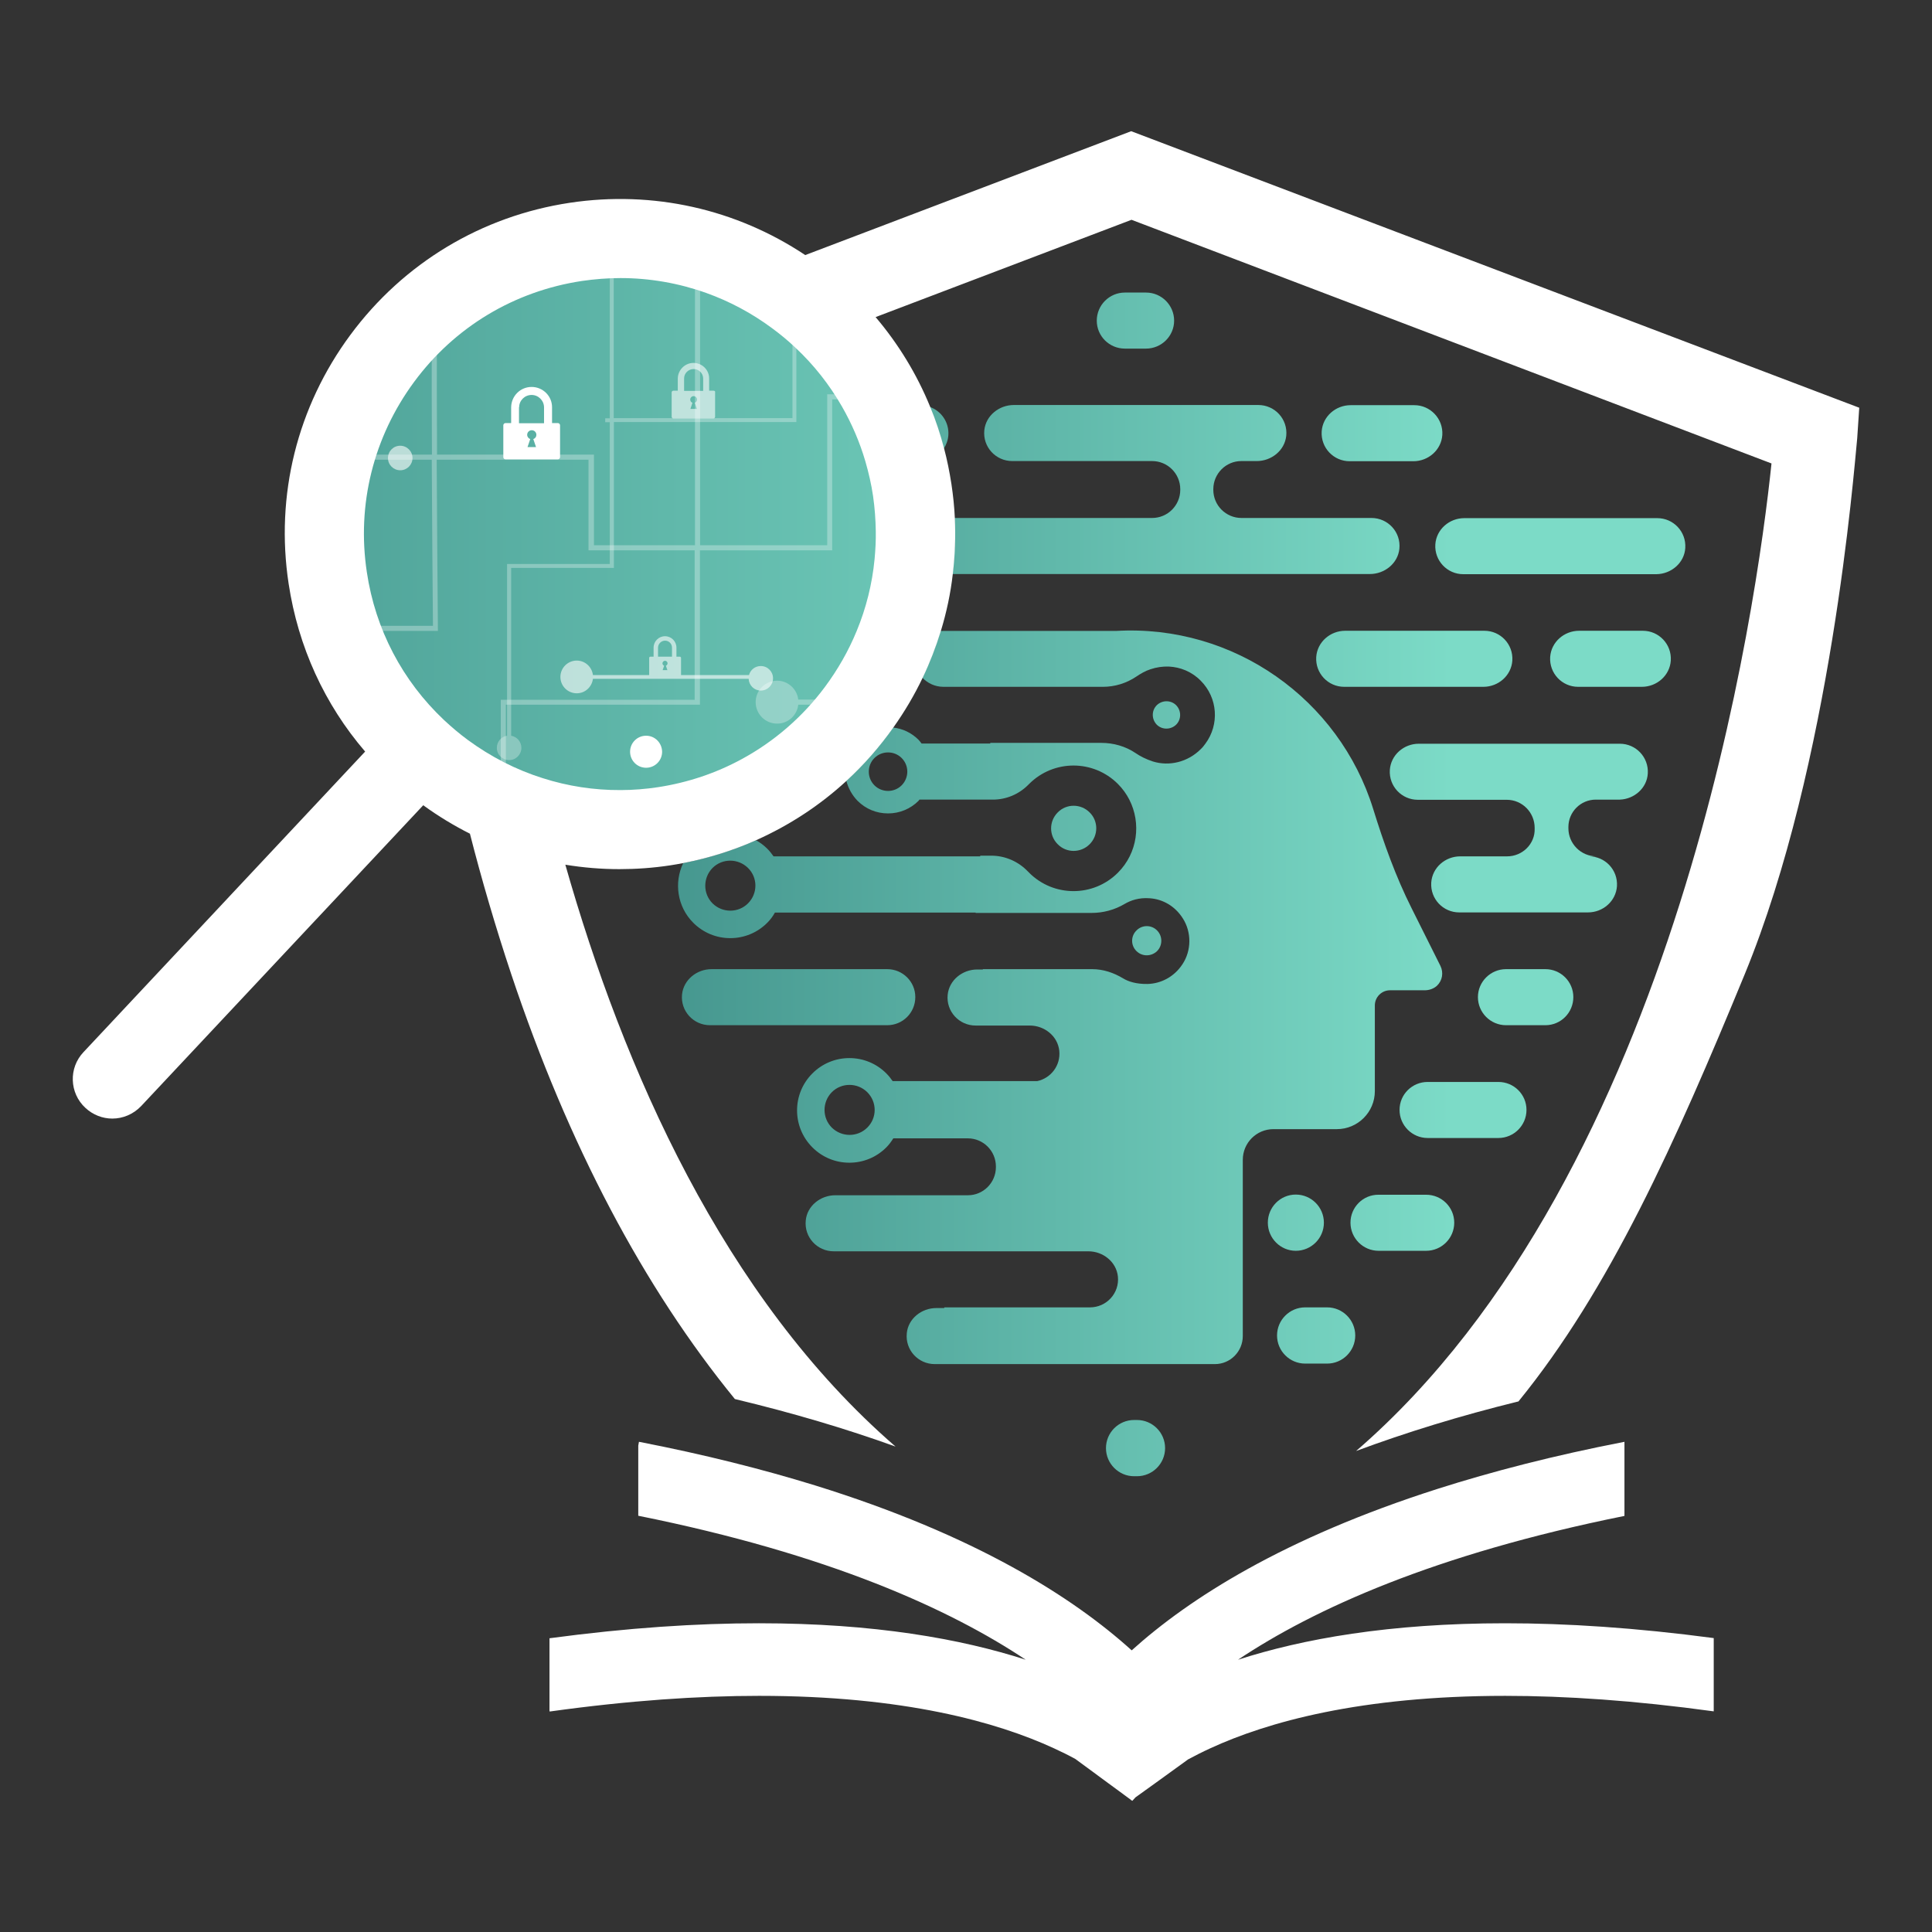 <?xml version="1.0" encoding="utf-8"?>
<!-- Generator: Adobe Illustrator 28.1.0, SVG Export Plug-In . SVG Version: 6.00 Build 0)  -->
<svg version="1.1" xmlns="http://www.w3.org/2000/svg" xmlns:xlink="http://www.w3.org/1999/xlink" x="0px" y="0px"
	 viewBox="0 0 1133.9 1133.9" style="enable-background:new 0 0 1133.9 1133.9;" xml:space="preserve">
<rect x="0" y="0" width="1133.9" height="1133.9" fill="#333333" stroke="none"/>
<style type="text/css">
	.st0{display:none;}
	.st1{display:inline;}
	.st2{fill:none;stroke:#000000;stroke-width:0.916;stroke-miterlimit:10;}
	.st3{fill:#221F20;}
	.st4{opacity:0.6;}
	.st5{opacity:0.3;}
	.st6{opacity:0.3;fill:#221F20;}
	.st7{fill:#FFFFFF;}
	.st8{opacity:0.3;fill:#FFFFFF;}
	.st9{fill:url(#SVGID_1_);}
	.st10{fill:none;}
	.st11{fill:url(#SVGID_00000070837748524322454230000003759741163317365930_);}
	.st12{fill:url(#SVGID_00000154404254849023424570000016175987019844392097_);}
	.st13{fill:url(#SVGID_00000070084088560597827480000003420637973539242639_);}
	.st14{fill:url(#SVGID_00000026871634537201984890000012341505635939847558_);}
	.st15{fill:url(#SVGID_00000075882574656329346990000017796199362954114207_);}
	.st16{fill:url(#SVGID_00000158716391256261947960000001197149600024350634_);}
	.st17{fill:url(#SVGID_00000145769481873322304440000010577030008309007030_);}
	.st18{fill:url(#SVGID_00000111158842575755945640000013107612868348730013_);}
	.st19{fill:url(#SVGID_00000095331295233776640570000001181500392748542387_);}
	.st20{fill:url(#SVGID_00000071554904850390181370000012927813078020935356_);}
	.st21{fill:url(#SVGID_00000153679823457146963970000010919346029570337930_);}
	.st22{fill:url(#SVGID_00000101095182716036615540000009135446134276153991_);}
	.st23{fill:url(#SVGID_00000078019750044859635730000001519472841026641813_);}
	.st24{fill:url(#SVGID_00000062884096398368358580000017086101477165409679_);}
	.st25{fill:url(#SVGID_00000119810047143093222360000009911980780674644869_);}
	.st26{fill:url(#SVGID_00000053543087403343348940000005002480434299072145_);}
	.st27{fill:url(#SVGID_00000096056971194171195740000001802611578825816479_);}
	.st28{fill:url(#SVGID_00000085220089067840047530000003869542318940218544_);}
	.st29{fill:url(#SVGID_00000019661003745535583590000001638482137465006739_);}
	.st30{fill:url(#SVGID_00000117656811918529301700000014310817062792491394_);}
	.st31{fill:url(#SVGID_00000166637584361837991510000003191758896945496498_);}
	.st32{fill:url(#SVGID_00000023243767958383005920000006221931096519922575_);}
	.st33{fill:url(#SVGID_00000178198979421939619940000013454024513009510277_);}
	.st34{fill:url(#SVGID_00000042701621876557289460000011624304418473695127_);}
	.st35{fill:url(#SVGID_00000181793270072102490510000003436201818387481479_);}
	.st36{fill:url(#SVGID_00000174567023351660377200000002643412356255286419_);}
	.st37{fill:url(#SVGID_00000116943309336654413340000013833141586534697124_);}
	.st38{fill:url(#SVGID_00000031892150434353022760000015050455559592918666_);}
	.st39{fill:url(#SVGID_00000127725300542547536870000017716109181756695203_);}
	.st40{fill:url(#SVGID_00000006670003174777097930000002752898373192676232_);}
	.st41{fill:url(#SVGID_00000105397390740927643410000012270379917050392219_);}
	.st42{fill:url(#SVGID_00000092441282670668070460000004475915537439448974_);}
	.st43{fill:url(#SVGID_00000142881137945166402600000012408054340698445470_);}
	.st44{fill:url(#SVGID_00000176758935534836749840000010217082280750010012_);}
	.st45{fill:url(#SVGID_00000125578351214842400630000000376368083337595528_);}
	.st46{fill:url(#SVGID_00000179618352303159176160000000591401420578184632_);}
	.st47{fill:url(#SVGID_00000044140129085987885140000018240224161012989357_);}
	.st48{fill:url(#SVGID_00000019660133815128349480000002691964467555260858_);}
	.st49{fill:url(#SVGID_00000090979779777857890790000016202631109541262493_);}
	.st50{fill:#172B43;}
	.st51{fill:url(#SVGID_00000134946963971124328090000012606055214177621183_);}
	.st52{fill:url(#SVGID_00000021118645860033618330000013044956402613638331_);}
	.st53{fill:url(#SVGID_00000119113376544674972940000014069999622087137948_);}
	.st54{fill:url(#SVGID_00000105422968574717379590000003598584645403067523_);}
	.st55{fill:url(#SVGID_00000039832135205041685180000003730714385758256784_);}
	.st56{fill:url(#SVGID_00000104696677653994144440000004509895279878522796_);}
	.st57{fill:url(#SVGID_00000067224912361286088810000001080486266802880958_);}
	.st58{fill:url(#SVGID_00000001644045352863593660000002504680594713693880_);}
	.st59{fill:url(#SVGID_00000140012892182988251240000000155334234505384620_);}
	.st60{fill:url(#SVGID_00000072979745115378945200000006542418993306608821_);}
	.st61{fill:url(#SVGID_00000090266707573378898120000015077344580117657736_);}
	.st62{fill:url(#SVGID_00000103236470371474705340000007292410162909289098_);}
	.st63{fill:url(#SVGID_00000003790736789296207490000000080237370846070701_);}
	.st64{fill:url(#SVGID_00000129887963901919236980000015099382583452962445_);}
	.st65{fill:url(#SVGID_00000003811893751260126880000006096350280334718638_);}
	.st66{fill:url(#SVGID_00000095328168584940736040000004838611030900721073_);}
	.st67{fill:url(#SVGID_00000068677106570671554030000002559893512648733847_);}
	.st68{fill:url(#SVGID_00000168110361932722545800000016222246015317121697_);}
	.st69{fill:url(#SVGID_00000168803563959455992890000007742153662250739588_);}
	.st70{fill:url(#SVGID_00000136382211858464513120000003851760087346728081_);}
	.st71{fill:url(#SVGID_00000183232139765305002700000011248145492247793343_);}
	.st72{fill:url(#SVGID_00000034068070759831435890000010976684404267383427_);}
	.st73{fill:url(#SVGID_00000004526422846760383510000009127654103158684319_);}
	.st74{fill:url(#SVGID_00000147906042124239966570000003542371352840078753_);}
	.st75{fill:url(#SVGID_00000096741503220190607980000002889411689817882512_);}
	.st76{fill:url(#SVGID_00000086684755250180571100000018326106963461131658_);}
	.st77{fill:url(#SVGID_00000096738707477709891420000001451567722668144296_);}
	.st78{fill:url(#SVGID_00000089575435434078281070000005537137480871884223_);}
	.st79{fill:url(#SVGID_00000034774225231987284340000004448668541559508353_);}
	.st80{fill:url(#SVGID_00000044873342734930298050000009024428622570654391_);}
	.st81{fill:url(#SVGID_00000148642677982808605920000000323416376787740073_);}
	.st82{fill:url(#SVGID_00000030446312492775930710000016809023772884126119_);}
	.st83{fill:url(#SVGID_00000174567823406824110650000002814856204341711247_);}
	.st84{fill:url(#SVGID_00000097487052690976759670000004599027606478967484_);}
	.st85{fill:url(#SVGID_00000037665341675800044770000009504721666606431422_);}
	.st86{fill:url(#SVGID_00000105404496862675342440000006044801003819045765_);}
	.st87{fill:url(#SVGID_00000082339983488445819980000011093937523178894238_);}
	.st88{fill:url(#SVGID_00000096041728467797058550000017621863726911531657_);}
	.st89{fill:url(#SVGID_00000056390375058151530320000017287529288515775899_);}
	.st90{fill:url(#SVGID_00000142156770360309168210000013140394409563528614_);}
	.st91{fill:url(#SVGID_00000147914739372723933170000015700020360603793307_);}
	.st92{fill:url(#SVGID_00000007419460101510982980000005439626063056983210_);}
	.st93{fill:url(#SVGID_00000175312002395897381080000002598534506207160448_);}
	.st94{fill:url(#SVGID_00000070807354429778535670000011885184186506253247_);}
	.st95{fill:url(#SVGID_00000036943877873468782400000010398510809398580645_);}
	.st96{fill:url(#SVGID_00000160181966250197356440000012210689294922441402_);}
	.st97{fill:url(#SVGID_00000096776738734957281780000012877586986329269418_);}
	.st98{fill:url(#SVGID_00000032612704195647308990000008254493782226761392_);}
	.st99{fill:url(#SVGID_00000159436773809329601960000018153117788106889919_);}
	.st100{fill:url(#SVGID_00000076562383291109258190000013673451683942133896_);}
	.st101{fill:url(#SVGID_00000012449985716448934330000015085471693600604606_);}
	.st102{fill:url(#SVGID_00000047038060900908231840000003583740146115264680_);}
	.st103{fill:url(#SVGID_00000049222930427072555530000002807921077636252315_);}
	.st104{fill:url(#SVGID_00000124859798935547988450000008368645057068154540_);}
	.st105{fill:url(#SVGID_00000029032984480888553270000000263664053836254347_);}
	.st106{fill:url(#SVGID_00000075863242854750268010000010171486566117801608_);}
	.st107{fill:url(#SVGID_00000150072183359907469120000018356199762673420982_);}
	.st108{fill:url(#SVGID_00000119117882422430505400000003539167825274305452_);}
	.st109{fill:url(#SVGID_00000026137182765647133060000000430356689504690077_);}
	.st110{fill:url(#SVGID_00000124134807242566801900000008555345042093466769_);}
	.st111{fill:url(#SVGID_00000005234015413224150210000010868691435500611456_);}
	.st112{fill:url(#SVGID_00000016052826835546742040000006802789947819298223_);}
	.st113{fill:url(#SVGID_00000078022060842700745710000012712355395642871741_);}
	.st114{fill:url(#SVGID_00000074426210445884005610000017813401644269036958_);}
	.st115{fill:url(#SVGID_00000103262911391837403450000010307808041124337794_);}
	.st116{fill:url(#SVGID_00000142159910968860999480000011445746690775285898_);}
	.st117{fill:url(#SVGID_00000158732917719884334370000014458140922993474449_);}
	.st118{fill:url(#SVGID_00000034062877121797779320000001037945558702004382_);}
	.st119{fill:url(#SVGID_00000016755401750174908140000013750633621687902625_);}
	.st120{fill:url(#SVGID_00000013885990935748985930000001339647711249717651_);}
	.st121{fill:url(#SVGID_00000087402677666974192030000016759940617486128517_);}
	.st122{fill:url(#SVGID_00000148643710332547609020000011386107669710017454_);}
	.st123{fill:url(#SVGID_00000064317808540068600850000012502230935358730157_);}
	.st124{fill:url(#SVGID_00000073693723270956753110000010803945179481697944_);}
	.st125{fill:url(#SVGID_00000171696104772329232460000005486880744419989666_);}
	.st126{fill:url(#SVGID_00000021084246952610916440000015005595906887628981_);}
	.st127{fill:url(#SVGID_00000173867052244734111090000006915292446364809092_);}
	.st128{fill:url(#SVGID_00000067228240183560120360000009455663113701107375_);}
	.st129{fill:url(#SVGID_00000104667987598702908060000017798299882394474667_);}
	.st130{fill:url(#SVGID_00000108277906496467384240000017460033578237735855_);}
	.st131{fill:url(#SVGID_00000006695743773759756640000000065261275152723595_);}
	.st132{fill:url(#SVGID_00000102545532070483686190000005069669965151628951_);}
	.st133{fill:url(#SVGID_00000060717069693898746640000009636461587188626307_);}
	.st134{fill:url(#SVGID_00000062902450586094305030000017954911855581733780_);}
	.st135{fill:url(#SVGID_00000139258642481148956810000004096960611324042387_);}
	.st136{fill:url(#SVGID_00000047019339603688243330000012100030842458510221_);}
	.st137{fill:url(#SVGID_00000139999272892706227250000015044593100890748336_);}
	.st138{fill:url(#SVGID_00000144300981227620830060000013828073587409863602_);}
	.st139{fill:url(#SVGID_00000101789742856185462820000009190526612887543468_);}
	.st140{fill:url(#SVGID_00000113340421222780878860000006888725444184082356_);}
	.st141{fill:url(#SVGID_00000112602605736297732670000007013719897585349814_);}
	.st142{fill:url(#SVGID_00000062894627938271524020000015166076211376878262_);}
	.st143{fill:url(#SVGID_00000063624815924208459150000010840032838758871718_);}
	.st144{fill:url(#SVGID_00000166673778512019961050000007222773888508644242_);}
	.st145{fill:url(#SVGID_00000000933134900939048770000012025015304926197437_);}
	.st146{fill:url(#SVGID_00000089545647018652752400000005910168446532580785_);}
	.st147{fill:url(#SVGID_00000138565661625030275080000007055241177289693873_);}
	.st148{fill:url(#SVGID_00000106109447216194851370000001871840151193112985_);}
	.st149{fill:url(#SVGID_00000105390755082629133030000013534950203192183425_);}
	.st150{fill:url(#SVGID_00000058578934093235203020000017979015400234947002_);}
	.st151{fill:url(#SVGID_00000150072813620458657590000003766119992963528100_);}
	.st152{fill:url(#SVGID_00000096052136189859436520000008488121044082090113_);}
	.st153{fill:url(#SVGID_00000032621855613030136630000009159425246788943527_);}
	.st154{fill:url(#SVGID_00000149370675131420739710000004256835286363999123_);}
	.st155{fill:url(#SVGID_00000029755039454764626680000014093868127094703795_);}
	.st156{fill:url(#SVGID_00000041995990138314668780000013565223604524733320_);}
	.st157{fill:url(#SVGID_00000160903137041612119070000008241606193963977088_);}
	.st158{fill:url(#SVGID_00000046333146553401273330000010464923528024967353_);}
	.st159{fill:url(#SVGID_00000056411827112993387470000012426462660670718617_);}
	.st160{fill:url(#SVGID_00000025416901204151267410000006265871211331669433_);}
	.st161{fill:url(#SVGID_00000091711670656616999070000008668127868616058781_);}
	.st162{fill:url(#SVGID_00000169518876976542559860000015321825926343097232_);}
	.st163{fill:url(#SVGID_00000116222955174324492290000006751275997335692962_);}
	.st164{fill:url(#SVGID_00000173160974900974644620000012282443705639880591_);}
	.st165{fill:url(#SVGID_00000178911560502667609910000009644689656617755564_);}
	.st166{fill:url(#SVGID_00000102522313088783335690000000880115937135289783_);}
	.st167{fill:url(#SVGID_00000026136620797586485030000016578089153580318116_);}
	.st168{fill:url(#SVGID_00000036209490168650912340000018020235464334290874_);}
	.st169{fill:url(#SVGID_00000044141126877384834280000007956598140935555750_);}
	.st170{fill:url(#SVGID_00000143598999503704589620000005414895106302274237_);}
</style>
<g id="Layer_1">
	<g>
		<linearGradient id="SVGID_1_" gradientUnits="userSpaceOnUse" x1="57" y1="320.482" x2="746.227" y2="320.482">
			<stop  offset="4.753638e-04" style="stop-color:#46978F"/>
			<stop  offset="1" style="stop-color:#7CDBC7"/>
		</linearGradient>
		<circle class="st9" cx="363.8" cy="320.5" r="165.9"/>
		<g>
			<g>
				<path class="st7" d="M379.2,431.8c-5.2,0-9.4,4.2-9.4,9.4c0,5.2,4.2,9.4,9.4,9.4c5.2,0,9.4-4.2,9.4-9.4
					C388.5,436,384.4,431.8,379.2,431.8z"/>
			</g>
			<g>
				<path class="st7" d="M327.4,248.3H324V239h0c0-6.6-5.4-11.9-12-11.9c-6.6,0-11.9,5.3-12,11.9h0v9.3h-3.3c-0.7,0-1.3,0.6-1.3,1.3
					v18.7c0,0.7,0.6,1.3,1.3,1.3h30.7c0.7,0,1.3-0.6,1.3-1.3v-18.7C328.7,248.9,328.1,248.3,327.4,248.3z M304.7,239
					C304.7,239,304.7,239,304.7,239c0-4,3.3-7.2,7.3-7.2c4,0,7.3,3.3,7.3,7.3c0,0,0,0,0,0v9.3h-14.7V239z M314.6,262.4h-5l1.6-4.7
					c-1-0.4-1.8-1.3-1.8-2.5c0-1.5,1.2-2.7,2.7-2.7c1.5,0,2.7,1.2,2.7,2.7c0,1.2-0.7,2.1-1.8,2.5L314.6,262.4z"/>
			</g>
		</g>
		<g class="st4">
			<g>
				<path class="st7" d="M439.4,398.5c0.2,3.8,3.3,6.8,7.1,6.8c4,0,7.2-3.2,7.2-7.2s-3.2-7.2-7.2-7.2c-3.3,0-6.1,2.2-6.9,5.3H348
					c-0.6-4.8-4.6-8.5-9.5-8.5c-5.3,0-9.6,4.3-9.6,9.6c0,5.3,4.3,9.6,9.6,9.6c4.9,0,8.9-3.7,9.5-8.5H439.4z"/>
				<path class="st7" d="M234.9,261.6c-4,0-7.2,3.2-7.2,7.2c0,4,3.2,7.2,7.2,7.2c4,0,7.2-3.2,7.2-7.2
					C242.1,264.8,238.8,261.6,234.9,261.6z"/>
			</g>
			<g>
				<path class="st7" d="M398.9,385.4h-1.9v-5.3h0c0-3.7-3-6.7-6.7-6.7c-3.7,0-6.7,3-6.7,6.7h0v5.3h-1.9c-0.4,0-0.7,0.3-0.7,0.8
					v10.5c0,0.4,0.3,0.8,0.7,0.8h17.3c0.4,0,0.7-0.3,0.7-0.8v-10.5C399.7,385.7,399.4,385.4,398.9,385.4z M386.2,380.1
					C386.2,380.1,386.2,380.1,386.2,380.1c0-2.2,1.9-4.1,4.1-4.1c2.3,0,4.1,1.8,4.1,4.1c0,0,0,0,0,0v5.3h-8.2V380.1z M391.7,393.3
					h-2.8l0.9-2.6c-0.6-0.2-1-0.8-1-1.4c0-0.8,0.7-1.5,1.5-1.5c0.8,0,1.5,0.7,1.5,1.5c0,0.6-0.4,1.2-1,1.4L391.7,393.3z"/>
				<path class="st7" d="M418.8,229.3h-2.6v-7.2h0c0-5-4.1-9.1-9.2-9.1c-5,0-9.1,4.1-9.2,9.1h0v7.2h-2.6c-0.6,0-1,0.5-1,1v14.3
					c0,0.6,0.5,1,1,1h23.5c0.6,0,1-0.5,1-1v-14.3C419.9,229.7,419.4,229.3,418.8,229.3z M401.5,222.1
					C401.5,222.1,401.5,222.1,401.5,222.1c0-3,2.5-5.5,5.6-5.5c3.1,0,5.6,2.5,5.6,5.6c0,0,0,0,0,0v7.2h-11.2V222.1z M409,240h-3.8
					l1.2-3.6c-0.8-0.3-1.3-1-1.3-1.9c0-1.1,0.9-2,2-2c1.1,0,2,0.9,2,2c0,0.9-0.6,1.6-1.3,1.9L409,240z"/>
			</g>
		</g>
		<g class="st5">
			<path class="st10" d="M465,245.4v-56.3c-28-21.6-63.1-34.5-101.2-34.5c-1.2,0-2.4,0-3.6,0v90.7H465z"/>
			<path class="st10" d="M360.2,247.6v85.6h-60.3v98.5c3.4,0.5,6,3.5,6,7.1c0,4-3.2,7.2-7.2,7.2c-4,0-7.2-3.2-7.2-7.2
				c0-3.6,2.6-6.5,6-7.1V331h60.3v-83.4h-2.7v-2.3h2.7v-90.7c-88.9,3.1-160,76.1-160,165.8c0,91.6,74.3,165.9,165.9,165.9
				s165.9-74.3,165.9-165.9c0-52.5-24.4-99.2-62.4-129.6v56.8H360.2z"/>
			<path class="st7" d="M465,245.4H360.2v-90.7c-0.8,0-1.5,0-2.3,0.1v90.7h-2.7v2.3h2.7V331h-60.3v100.8c-3.4,0.5-6,3.5-6,7.1
				c0,4,3.2,7.2,7.2,7.2c4,0,7.2-3.2,7.2-7.2c0-3.6-2.6-6.5-6-7.1v-98.5h60.3v-85.6h107.1v-56.8c-0.7-0.6-1.5-1.2-2.3-1.8V245.4z"/>
		</g>
		<g>
			<path class="st8" d="M410.8,413.6V323h77.6v-88.6h17.2c-0.6-1-1.2-2-1.8-3h-18.3V320h-74.6V161.9h-3V320h-59.3v-53.2h-92.1
				c-0.1-26.2-0.2-52.1-0.1-72.7c-1,0.8-2,1.7-3,2.6c-0.1,20.3,0,45.1,0.1,70.1h-46.7c-0.3,1-0.7,2-1,3h47.6
				c0.2,38.6,0.5,76.8,0.7,97.5h-49.6c0.3,1,0.6,2,0.9,3h51.6l0-1.5c-0.2-23.1-0.5-61.2-0.7-99h89.1V323h62.3v87.7H293.9v60.3
				c1,0.5,2,0.9,3,1.3v-58.7H410.8z"/>
			<path class="st8" d="M468.5,410.6c-0.7-6.2-6-11.1-12.4-11.1c-6.9,0-12.6,5.6-12.6,12.6c0,6.9,5.6,12.6,12.6,12.6
				c6.4,0,11.7-4.8,12.4-11.1h32.6c0.7-1,1.3-2,2-3H468.5z"/>
		</g>
		<g>
			<path class="st10" d="M481.6,426.4V323.1h-67.4c-0.5,3.4-3.5,6-7,6c-4,0-7.2-3.2-7.2-7.2c0-4,3.2-7.2,7.2-7.2c3.6,0,6.5,2.6,7,6
				h69.7v107.9h-49.8v42.1c56.5-26.5,95.6-83.8,95.6-150.3c0-91.6-74.3-165.9-165.9-165.9s-165.9,74.3-165.9,165.9
				c0,15.5,2.1,30.5,6.1,44.7v-14.9h29.7v-74.4h1.1h1.1v76.6h-29.7v20.1c21.9,66.1,84.1,113.7,157.5,113.7c4.7,0,9.3-0.2,13.9-0.6
				v-35.2h1.5h1.5v35c18.1-1.8,35.3-6.6,51.1-13.7v-45.4H481.6z"/>
			<path class="st10" d="M379.2,450.5h-1.5v35.2c1-0.1,2-0.2,3-0.3v-35H379.2z"/>
			<path class="st10" d="M236,352.6v-76.6h-1.1h-1.1v74.4H204v14.9c0.7,2.5,1.5,5,2.3,7.4v-20.1H236z"/>
			<path class="st10" d="M434.1,428.7h49.8V320.8h-69.7c-0.5-3.4-3.5-6-7-6c-4,0-7.2,3.2-7.2,7.2c0,4,3.2,7.2,7.2,7.2
				c3.6,0,6.5-2.6,7-6h67.4v103.3h-49.8v45.4c0.8-0.3,1.5-0.7,2.3-1V428.7z"/>
		</g>
		<g>
			
				<linearGradient id="SVGID_00000025428414512305607440000017291591842567832712_" gradientUnits="userSpaceOnUse" x1="394.699" y1="386.666" x2="852.111" y2="386.666">
				<stop  offset="4.753638e-04" style="stop-color:#46978F"/>
				<stop  offset="1" style="stop-color:#7CDBC7"/>
			</linearGradient>
			<path style="fill:url(#SVGID_00000025428414512305607440000017291591842567832712_);" d="M772.5,385.6c-0.6,9.6,7,17.5,16.4,17.5
				h81.7c8.8,0,16.4-6.6,17-15.4c0.6-9.6-7-17.5-16.4-17.5h-81.7C780.7,370.2,773.1,376.8,772.5,385.6z"/>
			
				<linearGradient id="SVGID_00000051368941622989221950000003630035860219712153_" gradientUnits="userSpaceOnUse" x1="394.699" y1="320.482" x2="852.111" y2="320.482">
				<stop  offset="4.753638e-04" style="stop-color:#46978F"/>
				<stop  offset="1" style="stop-color:#7CDBC7"/>
			</linearGradient>
			<path style="fill:url(#SVGID_00000051368941622989221950000003630035860219712153_);" d="M989.1,321.6c0.6-9.6-7-17.5-16.4-17.5
				H859.4c-8.8,0-16.4,6.6-17,15.4c-0.6,9.6,7,17.5,16.4,17.5h113.3C980.9,336.9,988.6,330.3,989.1,321.6z"/>
			
				<linearGradient id="SVGID_00000070825761158091870080000006597086141714103169_" gradientUnits="userSpaceOnUse" x1="394.699" y1="386.666" x2="852.111" y2="386.666">
				<stop  offset="4.753638e-04" style="stop-color:#46978F"/>
				<stop  offset="1" style="stop-color:#7CDBC7"/>
			</linearGradient>
			<path style="fill:url(#SVGID_00000070825761158091870080000006597086141714103169_);" d="M926.8,370.2c-8.8,0-16.4,6.6-17,15.4
				c-0.6,9.6,7,17.5,16.4,17.5h37.4c8.8,0,16.4-6.6,17-15.4c0.6-9.6-7-17.5-16.4-17.5H926.8z"/>
			
				<linearGradient id="SVGID_00000078730511433045443190000003439675832296505267_" gradientUnits="userSpaceOnUse" x1="394.699" y1="254.297" x2="852.111" y2="254.297">
				<stop  offset="4.753638e-04" style="stop-color:#46978F"/>
				<stop  offset="1" style="stop-color:#7CDBC7"/>
			</linearGradient>
			<path style="fill:url(#SVGID_00000078730511433045443190000003439675832296505267_);" d="M830.1,237.8h-37.4
				c-8.8,0-16.4,6.6-17,15.4c-0.6,9.6,7,17.5,16.4,17.5h37.4c8.8,0,16.4-6.6,17-15.4C847.1,245.8,839.5,237.8,830.1,237.8z"/>
			
				<linearGradient id="SVGID_00000112597943212299145060000011049834970537763259_" gradientUnits="userSpaceOnUse" x1="394.699" y1="251.049" x2="852.111" y2="251.049">
				<stop  offset="4.753638e-04" style="stop-color:#46978F"/>
				<stop  offset="1" style="stop-color:#7CDBC7"/>
			</linearGradient>
			<path style="fill:url(#SVGID_00000112597943212299145060000011049834970537763259_);" d="M556.6,255.4
				c0.5-7.6-4.2-14.2-10.9-16.6c3.2,7.9,6,16.1,8.2,24.5C555.4,261,556.4,258.3,556.6,255.4z"/>
			
				<linearGradient id="SVGID_00000067202448105044556370000018285022543707865745_" gradientUnits="userSpaceOnUse" x1="394.699" y1="717.591" x2="852.111" y2="717.591">
				<stop  offset="4.753638e-04" style="stop-color:#46978F"/>
				<stop  offset="1" style="stop-color:#7CDBC7"/>
			</linearGradient>
			<path style="fill:url(#SVGID_00000067202448105044556370000018285022543707865745_);" d="M760.5,701.1c-9.1,0-16.4,7.4-16.4,16.5
				c0,9.1,7.4,16.5,16.4,16.5c9.1,0,16.5-7.4,16.5-16.5C777,708.5,769.6,701.1,760.5,701.1z"/>
			
				<linearGradient id="SVGID_00000067219950384806544710000015214875809378081160_" gradientUnits="userSpaceOnUse" x1="394.699" y1="485.943" x2="852.111" y2="485.943">
				<stop  offset="4.753638e-04" style="stop-color:#46978F"/>
				<stop  offset="1" style="stop-color:#7CDBC7"/>
			</linearGradient>
			<path style="fill:url(#SVGID_00000067219950384806544710000015214875809378081160_);" d="M884.5,502.6H857
				c-8.8,0-16.4,6.6-17,15.4c-0.6,9.6,7,17.5,16.4,17.5h75.6c8.8,0,16.4-6.6,17-15.4c0.6-9.6-7-17.5-16.4-17.5h4.4
				c-9.1,0-16.5-7.4-16.5-16.5v-0.7c0-8.9,7.2-16.1,16.1-16.1c0.2,0,13.9,0,14.1,0c8.5-0.3,15.9-6.8,16.4-15.3
				c0.6-9.6-7-17.5-16.4-17.5h-118c-8.8,0-16.4,6.6-17,15.4c-0.6,9.6,7,17.5,16.4,17.5h52.2c9.1,0,16.4,7.4,16.4,16.5v0.4
				C901,495.2,893.6,502.6,884.5,502.6z"/>
			
				<linearGradient id="SVGID_00000065046387869063492650000009880724812258260908_" gradientUnits="userSpaceOnUse" x1="394.699" y1="585.221" x2="852.111" y2="585.221">
				<stop  offset="4.753638e-04" style="stop-color:#46978F"/>
				<stop  offset="1" style="stop-color:#7CDBC7"/>
			</linearGradient>
			<path style="fill:url(#SVGID_00000065046387869063492650000009880724812258260908_);" d="M883.9,568.8c-9.1,0-16.5,7.4-16.5,16.4
				c0,9.1,7.4,16.5,16.5,16.5H907c9.1,0,16.4-7.4,16.4-16.5c0-9.1-7.4-16.4-16.4-16.4H883.9z"/>
			
				<linearGradient id="SVGID_00000005974085658006422360000002138378166295087745_" gradientUnits="userSpaceOnUse" x1="394.699" y1="188.11" x2="852.111" y2="188.11">
				<stop  offset="4.753638e-04" style="stop-color:#46978F"/>
				<stop  offset="1" style="stop-color:#7CDBC7"/>
			</linearGradient>
			<path style="fill:url(#SVGID_00000005974085658006422360000002138378166295087745_);" d="M660.2,171.7c-9.1,0-16.5,7.4-16.5,16.5
				c0,9.1,7.4,16.4,16.5,16.4h12.4c9.1,0,16.5-7.4,16.5-16.4c0-9.1-7.4-16.5-16.5-16.5H660.2z"/>
			
				<linearGradient id="SVGID_00000150823081313635518260000015118957419917125796_" gradientUnits="userSpaceOnUse" x1="394.699" y1="419.584" x2="852.111" y2="419.584">
				<stop  offset="4.753638e-04" style="stop-color:#46978F"/>
				<stop  offset="1" style="stop-color:#7CDBC7"/>
			</linearGradient>
			<path style="fill:url(#SVGID_00000150823081313635518260000015118957419917125796_);" d="M690.3,425.3c3.1-3.1,3.1-8.2,0-11.4
				c-3.1-3.1-8.2-3.1-11.4,0c-3.1,3.1-3.1,8.2,0,11.4C682,428.4,687.1,428.4,690.3,425.3z"/>
			
				<linearGradient id="SVGID_00000078029769951128624070000015434014260046717096_" gradientUnits="userSpaceOnUse" x1="394.699" y1="552.129" x2="852.111" y2="552.129">
				<stop  offset="4.753638e-04" style="stop-color:#46978F"/>
				<stop  offset="1" style="stop-color:#7CDBC7"/>
			</linearGradient>
			<path style="fill:url(#SVGID_00000078029769951128624070000015434014260046717096_);" d="M679.1,558.2c3.3-3.3,3.3-8.8,0-12.1
				c-3.3-3.4-8.8-3.4-12.1,0c-3.4,3.3-3.4,8.8,0,12.1C670.3,561.5,675.7,561.5,679.1,558.2z"/>
			
				<linearGradient id="SVGID_00000114789754535403552190000000588153816950707850_" gradientUnits="userSpaceOnUse" x1="394.699" y1="486.135" x2="852.111" y2="486.135">
				<stop  offset="4.753638e-04" style="stop-color:#46978F"/>
				<stop  offset="1" style="stop-color:#7CDBC7"/>
			</linearGradient>
			<path style="fill:url(#SVGID_00000114789754535403552190000000588153816950707850_);" d="M639.5,495.5c5.2-5.2,5.2-13.6,0-18.7
				c-5.2-5.2-13.6-5.2-18.7,0c-5.2,5.2-5.2,13.6,0,18.7C625.9,500.7,634.3,500.7,639.5,495.5z"/>
			
				<linearGradient id="SVGID_00000047045524962507439750000001008509676364614547_" gradientUnits="userSpaceOnUse" x1="394.699" y1="585.221" x2="852.111" y2="585.221">
				<stop  offset="4.753638e-04" style="stop-color:#46978F"/>
				<stop  offset="1" style="stop-color:#7CDBC7"/>
			</linearGradient>
			<path style="fill:url(#SVGID_00000047045524962507439750000001008509676364614547_);" d="M537.2,585.2c0-9.1-7.4-16.4-16.5-16.4
				h-45.9c0,0,0,0,0,0h-57.2c-8.6,0-16.4,6.2-17.3,14.8c-1,9.8,6.7,18.1,16.4,18.1h104C529.9,601.7,537.2,594.3,537.2,585.2z"/>
			
				<linearGradient id="SVGID_00000029746353078574206060000002303820710703798954_" gradientUnits="userSpaceOnUse" x1="394.699" y1="849.963" x2="852.111" y2="849.963">
				<stop  offset="4.753638e-04" style="stop-color:#46978F"/>
				<stop  offset="1" style="stop-color:#7CDBC7"/>
			</linearGradient>
			<path style="fill:url(#SVGID_00000029746353078574206060000002303820710703798954_);" d="M667.3,866.4c9.1,0,16.5-7.4,16.5-16.5
				c0-9.1-7.4-16.5-16.5-16.5h-1.7c-9.1,0-16.5,7.4-16.5,16.5c0,9.1,7.4,16.5,16.5,16.5H667.3z"/>
			
				<linearGradient id="SVGID_00000055696880788914363620000017998541736639742861_" gradientUnits="userSpaceOnUse" x1="394.699" y1="287.389" x2="852.111" y2="287.389">
				<stop  offset="4.753638e-04" style="stop-color:#46978F"/>
				<stop  offset="1" style="stop-color:#7CDBC7"/>
			</linearGradient>
			<path style="fill:url(#SVGID_00000055696880788914363620000017998541736639742861_);" d="M559,336.9h26.7H804
				c8.6,0,16.4-6.2,17.3-14.8c1-9.8-6.7-18.1-16.4-18.1h-76.3c-9.1,0-16.5-7.4-16.5-16.5v-0.4c0-9.1,7.4-16.5,16.4-16.5h9.1
				c8.6,0,16.4-6.2,17.3-14.8c1-9.8-6.7-18.1-16.4-18.1H595c-8.6,0-16.4,6.2-17.3,14.8c-1,9.8,6.7,18.1,16.4,18.1h82.1
				c9.1,0,16.5,7.4,16.5,16.5v0.4c0,9.1-7.4,16.5-16.5,16.5h-116C560.7,315.2,560.3,326.2,559,336.9z"/>
			
				<linearGradient id="SVGID_00000104694194111365779900000000117632171609236357_" gradientUnits="userSpaceOnUse" x1="394.699" y1="651.406" x2="852.111" y2="651.406">
				<stop  offset="4.753638e-04" style="stop-color:#46978F"/>
				<stop  offset="1" style="stop-color:#7CDBC7"/>
			</linearGradient>
			<path style="fill:url(#SVGID_00000104694194111365779900000000117632171609236357_);" d="M821.4,651.4c0,9.1,7.4,16.5,16.5,16.5
				h41.5c9.1,0,16.5-7.4,16.5-16.5c0-9.1-7.4-16.4-16.5-16.4h-41.5C828.8,635,821.4,642.3,821.4,651.4z"/>
			
				<linearGradient id="SVGID_00000021805312287150992190000001023377537069997954_" gradientUnits="userSpaceOnUse" x1="394.699" y1="717.591" x2="852.111" y2="717.591">
				<stop  offset="4.753638e-04" style="stop-color:#46978F"/>
				<stop  offset="1" style="stop-color:#7CDBC7"/>
			</linearGradient>
			<path style="fill:url(#SVGID_00000021805312287150992190000001023377537069997954_);" d="M792.6,717.6c0,9.1,7.4,16.5,16.5,16.5
				H837c9.1,0,16.5-7.4,16.5-16.5c0-9.1-7.4-16.4-16.5-16.4h-27.9C800,701.1,792.6,708.5,792.6,717.6z"/>
			
				<linearGradient id="SVGID_00000005947039029548332000000015497964729641171119_" gradientUnits="userSpaceOnUse" x1="394.699" y1="783.775" x2="852.111" y2="783.775">
				<stop  offset="4.753638e-04" style="stop-color:#46978F"/>
				<stop  offset="1" style="stop-color:#7CDBC7"/>
			</linearGradient>
			<path style="fill:url(#SVGID_00000005947039029548332000000015497964729641171119_);" d="M778.9,767.3H766
				c-9.1,0-16.5,7.4-16.5,16.5c0,9.1,7.4,16.5,16.5,16.5h12.9c9.1,0,16.5-7.4,16.5-16.5C795.4,774.7,788,767.3,778.9,767.3z"/>
			
				<linearGradient id="SVGID_00000151510971722797087030000004473704090776698271_" gradientUnits="userSpaceOnUse" x1="394.699" y1="585.1" x2="852.111" y2="585.1">
				<stop  offset="4.753638e-04" style="stop-color:#46978F"/>
				<stop  offset="1" style="stop-color:#7CDBC7"/>
			</linearGradient>
			<path style="fill:url(#SVGID_00000151510971722797087030000004473704090776698271_);" d="M553.7,403.1h29.7c0,0,0,0,0,0h63.9
				c7,0,13.8-2.1,19.6-6c2.5-1.7,5.4-3.4,8.3-4.3c3.5-1.2,7.1-1.7,10.7-1.6c6.8,0.3,13.6,3,18.8,8.3c10.1,10.1,11,25.8,2.8,36.9
				c-0.8,1.1-1.7,2.3-2.8,3.3c-7.6,7.6-18.5,10.2-28.1,7.2c-4-1.3-7.5-3.1-10.1-4.9c-5.9-4-13-6-20.1-6h-65.2c0,0.1,0,0.2,0,0.4
				h-40.3c-0.6-0.7-1.1-1.5-1.8-2.2c-4.1-4.1-9.3-6.6-15-7.2c-8,11.3-17.2,21.7-27.4,31.2c1.1,4.3,3.3,8.4,6.6,11.8
				c4.8,4.8,11.1,7.4,17.9,7.4c6.7,0,13.1-2.6,17.9-7.4c0.2-0.2,0.3-0.4,0.5-0.7h43.1c7.8,0,15.2-3.1,20.7-8.6l0.6-0.6h0
				c14.4-14.4,37.7-14.4,52.1,0c2.8,2.8,5,5.9,6.7,9.2c7.1,13.9,4.9,31.3-6.7,42.9c-14.4,14.4-37.7,14.4-52.1,0h0
				c-0.2-0.2-0.4-0.5-0.7-0.7c-5.6-5.9-13.4-9.3-21.5-9.3h-6.5c0,0.1,0,0.3,0,0.4H454c-1.1-1.6-2.3-3.1-3.7-4.5c-2-2-4.3-3.7-6.7-5
				c-13.4,6-27.6,10.5-42.6,13.4c-5.5,11.4-3.6,25.6,5.9,35.1c5.8,5.8,13.5,9,21.7,9c8.2,0,15.9-3.2,21.7-9c1.8-1.8,3.3-3.8,4.5-6
				h20h97.8c0,0.1,0,0.1,0,0.2h68.1c6.8,0,13.5-1.8,19.4-5.3c3.4-2,8.3-3.8,14.7-3.3c7.5,0.5,14.8,4.5,19.4,11.8
				c5.2,8.1,5.1,18.9-0.2,26.9c-4.9,7.5-12.7,11.4-20.5,11.6c-6.6,0.1-11.2-1.4-14.2-3.2c-5.6-3.4-11.8-5.5-18.3-5.5l-64.2,0
				c0,0.1,0,0.1,0.1,0.2h-3.4c-8.6,0-16.4,6.2-17.3,14.8c-1,9.8,6.7,18.1,16.4,18.1h20.9h10.9c8.6,0,16.4,6.2,17.3,14.8
				c0.9,8.7-5,16.1-12.9,17.8h-84.9c-1.1-1.6-2.3-3.1-3.7-4.5c-5.8-5.8-13.5-9-21.7-9c-8.2,0-15.9,3.2-21.7,9c-12,12-12,31.4,0,43.4
				c5.8,5.8,13.5,9,21.7,9c8.2,0,15.9-3.2,21.7-9c1.6-1.6,2.9-3.4,4.1-5.3c0.3,0,0.6,0,0.9,0H568c9.1,0,16.5,7.4,16.5,16.5v0.4
				c0,9.1-7.4,16.5-16.4,16.5h-77.9c-8.6,0-16.5,6.2-17.3,14.8c-1,9.8,6.7,18.1,16.4,18.1H605h33.8c8.6,0,16.4,6.2,17.3,14.8
				c1,9.8-6.7,18.1-16.4,18.1h-85.5v0.4l-4.7,0c-8.6,0-16.5,6.2-17.3,14.8c-1,9.8,6.7,18.1,16.4,18.1H713c9.1,0,16.4-7.4,16.4-16.5
				c0-0.2,0-0.3,0-0.5c0-0.1,0-0.1,0-0.2V680.7c0-9.9,8-18,18-18h37.2c12.3,0,22.3-10,22.3-22.3v-50.3c0-4.9,4-8.9,8.9-8.9h20.4
				c2.6,0,5.2-0.9,7.1-2.6c3.3-3.1,4-7.8,2.1-11.7l-16.9-33.8c-9.4-18.7-16.4-38.4-22.6-58.4c-19.9-64.1-81.6-108.4-150.9-104.4
				h-69.4h-32c-0.6,0-1.2,0-1.7,0.1c-2.8,9.4-6.4,18.5-10.6,27.3C544.4,401,548.8,403.1,553.7,403.1z M529.2,460.9
				c-4.4,4.4-11.6,4.4-16,0c-4.4-4.4-4.4-11.6,0-16c4.4-4.4,11.6-4.4,16,0C533.6,449.3,533.6,456.4,529.2,460.9z M439,530.2
				c-5.7,5.7-15,5.7-20.8,0c-5.7-5.7-5.7-15,0-20.8c5.7-5.7,15-5.7,20.8,0C444.8,515.1,444.8,524.4,439,530.2z M509,661.8
				c-5.7,5.7-15,5.7-20.8,0c-5.7-5.7-5.7-15,0-20.8c5.7-5.7,15-5.7,20.8,0C514.8,646.8,514.8,656.1,509,661.8z"/>
		</g>
		<g>
			<path class="st7" d="M663.9,77l-191.3,72.7c-40.7-27.1-89.4-38-138.1-30.7c-51.9,7.8-97.7,35.4-128.9,77.6
				c-31.2,42.2-44.1,94.1-36.2,146c5.6,37,21.1,70.8,44.9,98.5L49,617.5c-8.8,9.3-8.3,24,1.1,32.7c4.5,4.2,10.2,6.3,15.8,6.3
				c6.2,0,12.3-2.5,16.9-7.3l165.6-176.6c8.8,6.4,17.9,11.9,27.4,16.7c6.8,26.6,14.9,54.4,24.3,82.6
				c33.5,100.2,77.7,183.7,131.2,249.2c33.8,8.1,65.2,17.4,94.3,27.9c-101.2-87.6-159.9-222.4-193.8-341.5c10.4,1.7,21,2.6,31.7,2.6
				c9.8,0,19.8-0.7,29.7-2.2c2.7-0.4,5.4-0.9,8-1.4c14.9-2.9,29.2-7.4,42.6-13.4c19.7-8.8,37.6-20.6,53.1-34.9
				c10.2-9.4,19.4-19.9,27.4-31.2c6.6-9.3,12.4-19.1,17.3-29.4c4.2-8.8,7.7-17.9,10.6-27.3c3.3-10.8,5.7-22,7-33.4
				c1.3-10.8,1.7-21.8,1.2-32.9c-0.3-6.6-1-13.2-2-19.9c-1.1-7.1-2.5-14.1-4.3-20.9c-2.2-8.4-4.9-16.6-8.2-24.5
				c-7.8-19.1-18.6-36.8-32-52.6l150.2-57.1L1039.7,272c-8.4,80.8-54.2,415.7-243.8,579.6c29.3-10.9,61.1-20.7,95.3-29.1
				c53.5-65.7,92.1-151.9,132.7-250.5c50.9-123.6,64.2-296,66.1-314.7l1.2-18L663.9,77z M514,311.8c0.1,5.5-0.2,10.9-0.7,16.3
				c-1.4,14.7-5,28.9-10.5,42.2c-4.8,11.7-11.1,22.7-18.6,32.8c-12.9,17.4-29.6,32-49,42.5c-14.9,8.1-31.4,13.7-49,16.4
				c-7.3,1.1-14.7,1.7-21.9,1.7c-15.6,0.1-31.1-2.3-45.8-7c-15.6-4.9-30.4-12.5-43.9-22.4c-4.9-3.6-9.6-7.6-14-11.7
				c-24.4-23-40.3-53.2-45.3-86.8c-6-39.7,3.9-79.3,27.7-111.6c23.8-32.3,58.8-53.3,98.5-59.3c7.6-1.1,15.2-1.7,22.7-1.7
				c17.2,0,34.2,3,50.2,8.7c13.7,4.9,26.7,11.8,38.7,20.7c4.9,3.6,9.5,7.4,13.8,11.5c10.8,10.1,19.9,21.7,27.2,34.4
				c5.8,10.1,10.5,21,13.8,32.3c1.9,6.6,3.5,13.4,4.5,20.3C513.4,298,513.9,305,514,311.8z"/>
			<path class="st7" d="M726.6,974.1c44.3-29.6,115.1-61.9,226.8-84.4v-43.5c-41.3,8-77.6,17.4-109.6,27.6
				c-90.5,28.9-145.9,64.4-179.6,94.8c-34.4-31.1-91.6-67.6-185.8-96.8c-30.5-9.4-64.7-18.1-103.4-25.6l-0.4,2.3v41.1
				c112,22.5,183,54.9,227.4,84.5c-37.8-12.2-88.8-21.4-156.6-21.4c-36.1,0-76.8,2.6-122.9,8.8v42.5l0.1,0.5
				c46.7-6.5,87.5-9.2,122.9-9.2c85,0,139.7,15.4,173.1,30.8c4.6,2.1,8.8,4.2,12.6,6.3l19.3,14.2l13.2,9.7c0.2,0.2,0.3,0.4,0.3,0.4
				l0.1-0.1l0.5,0.3c0.1-0.1,0.7-0.8,1.8-2l12.1-8.7l18.8-13.6c3.9-2.1,8.2-4.3,13-6.5c33.4-15.4,88.1-30.8,173.1-30.8
				c35.3,0,75.9,2.7,122.4,9.1v-43c-45.9-6.1-86.5-8.7-122.4-8.7C815.3,952.7,764.4,961.9,726.6,974.1z"/>
		</g>
	</g>
</g>
<g id="Layer_2">
</g>
</svg>
